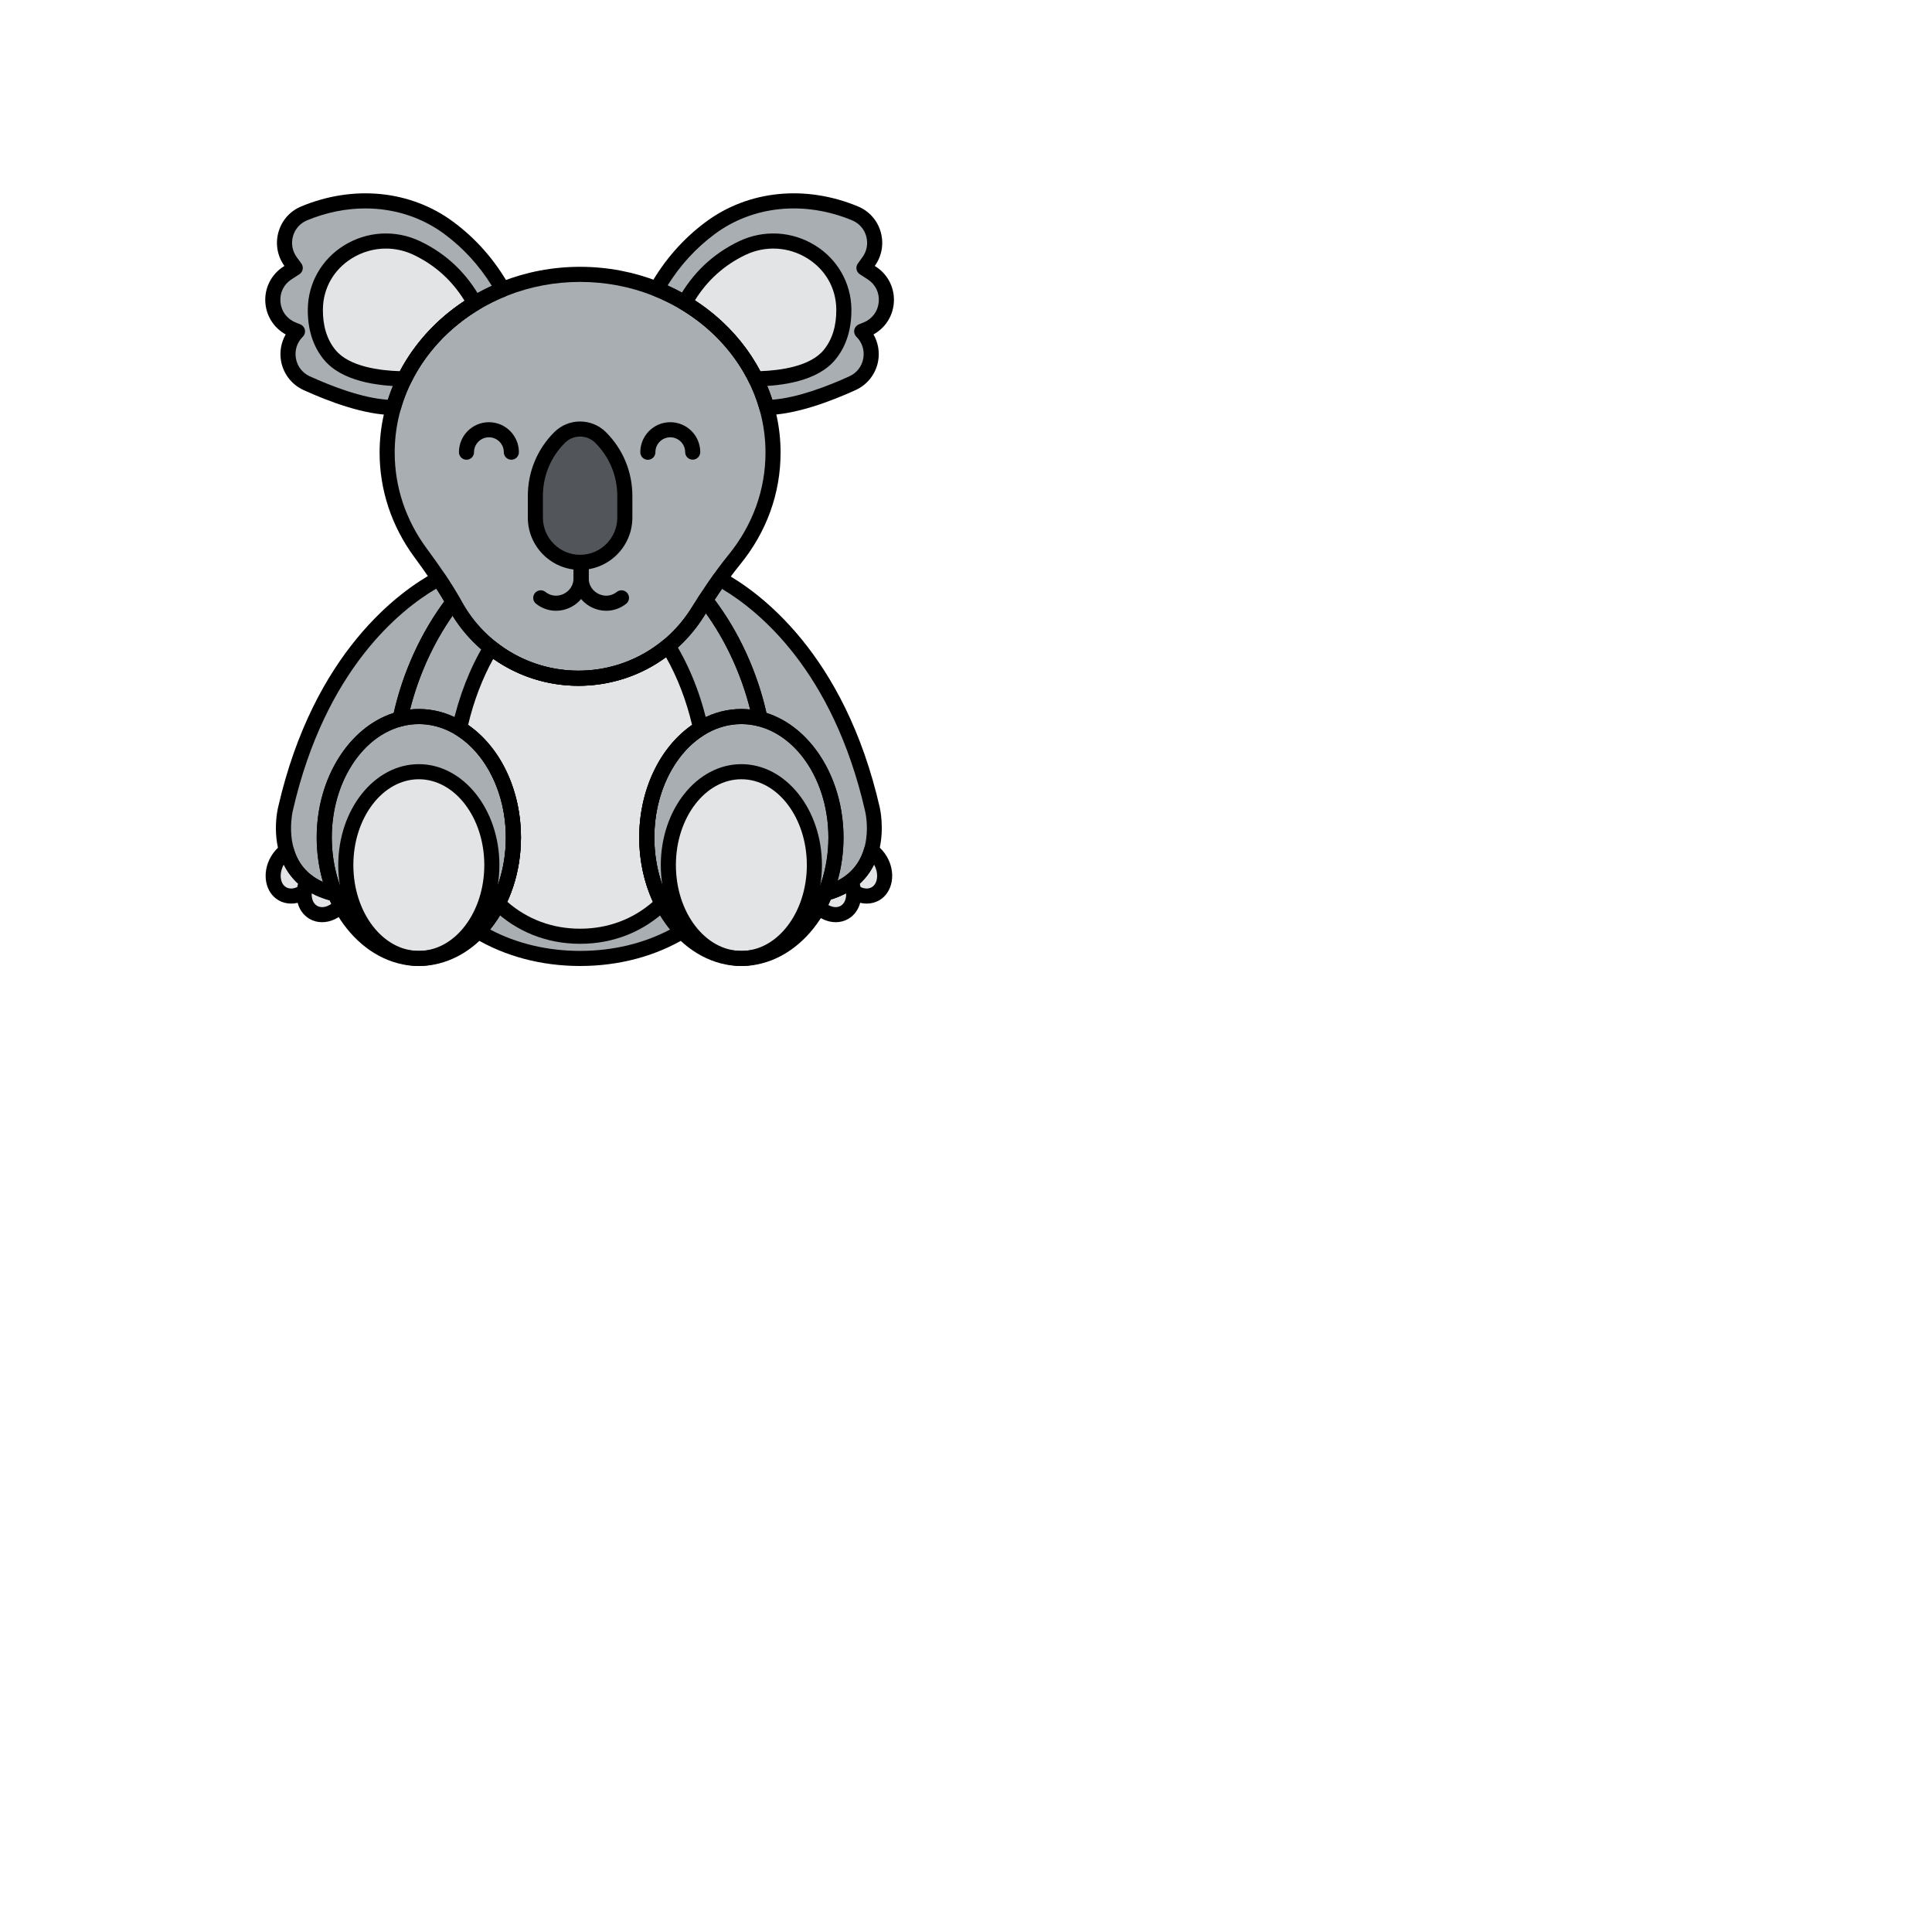<svg enable-background="new 0 0 512 512" height="100" viewBox="-64 -64 640 640" width="100" xmlns="http://www.w3.org/2000/svg"><g fill="#a8aeb2"><ellipse cx="181.587" cy="213.432" rx="31.334" ry="40.067"/><ellipse cx="74.742" cy="213.432" rx="31.334" ry="40.067"/><path d="m179.29 121.348c-4.489 5.516-8.418 11.45-12.198 17.474-8.236 13.126-22.83 21.855-39.47 21.855-17.559 0-32.847-9.717-40.785-24.066-3.403-6.151-7.441-11.916-11.603-17.581-6.934-9.441-10.987-20.834-10.987-33.102 0-32.607 28.616-59.041 63.916-59.041s63.916 26.433 63.916 59.041c.001 13.293-4.76 25.554-12.789 35.42z"/><path d="m167.093 138.822c-8.236 13.126-22.83 21.855-39.47 21.855-17.559 0-32.847-9.717-40.785-24.066-.222-.401-.453-.796-.68-1.193-8.44 10.95-14.657 24.616-17.601 38.732 2-.512 4.068-.784 6.185-.784 17.305 0 31.334 17.938 31.334 40.067 0 12.58-4.537 23.8-11.63 31.146 9.685 5.813 21.265 8.921 33.718 8.921s24.033-3.108 33.718-8.921c-7.092-7.346-11.63-18.566-11.63-31.146 0-22.128 14.029-40.067 31.334-40.067 2.118 0 4.185.272 6.185.784-3.001-14.392-9.407-28.315-18.1-39.369-.868 1.34-1.729 2.687-2.578 4.041z"/><path d="m224.784 26.431-2.59-1.67 1.508-2.06c4.036-5.515 1.872-13.387-4.439-16.009-19.127-7.946-36.583-3.608-47.957 4.822-7.336 5.437-13.321 12.37-17.761 20.222 17.85 7.143 31.478 21.582 36.467 39.251 8.887-.115 19.899-4.181 28.399-8.054 6.747-3.075 8.317-11.954 3.038-17.16l1.599-.653c7.925-3.234 8.93-14.05 1.736-18.689z"/><path d="m66.319 70.986c4.964-17.58 18.483-31.959 36.2-39.139-4.446-7.898-10.453-14.871-17.824-20.333-11.374-8.43-28.83-12.769-47.957-4.822-6.311 2.622-8.475 10.494-4.439 16.009l1.508 2.06-2.59 1.67c-7.194 4.638-6.189 15.455 1.737 18.688l1.599.653c-5.279 5.207-3.709 14.086 3.038 17.16 8.605 3.922 19.784 8.039 28.728 8.054z"/><path d="m43.408 213.432c0-19.425 10.811-35.617 25.159-39.285-.003.001-.007.002-.01.002 2.944-14.116 9.161-27.783 17.601-38.732-1.51-2.645-3.127-5.226-4.821-7.756-10.229 5.519-39.04 25.193-50.77 76.304 0 0-5.734 22.962 16.467 28.174-2.312-5.585-3.626-11.948-3.626-18.707z"/><path d="m224.978 203.965c-11.645-50.739-40.124-70.497-50.545-76.182-1.837 2.576-3.604 5.202-5.316 7.866.186-.289.368-.581.555-.87 8.693 11.054 15.099 24.977 18.1 39.369-.002-.001-.005-.001-.007-.002 14.346 3.669 25.156 19.861 25.156 39.284 0 6.672-1.283 12.958-3.539 18.492 21.181-5.598 15.596-27.957 15.596-27.957z"/></g><path d="m227.644 221.045c-.795-1.376-1.834-2.492-2.986-3.309-1.041 3.656-3.087 7.375-6.89 10.252.529 1.114.855 2.262.969 3.38 2.32 1.594 5.081 1.969 7.268.706 3.317-1.914 4.051-6.852 1.639-11.029z" fill="#e3e4e5"/><path d="m209.382 231.924c.017-.042.032-.086.049-.129-.661 1.636-1.406 3.207-2.23 4.702 2.517 2.432 5.93 3.243 8.531 1.741 3.114-1.798 3.951-6.262 2.045-10.257-2.177 1.649-4.92 3.024-8.395 3.943z" fill="#e3e4e5"/><path d="m47.033 232.139c-3.89-.913-6.907-2.379-9.263-4.163-1.909 3.997-1.074 8.464 2.042 10.263 2.778 1.604 6.481.571 9.029-2.257-.702-1.315-1.336-2.692-1.913-4.114.037.089.068.182.105.271z" fill="#e3e4e5"/><path d="m30.887 217.735c-1.152.817-2.192 1.933-2.987 3.31-2.411 4.177-1.677 9.115 1.639 11.03 2.187 1.262 4.947.887 7.268-.706.115-1.121.441-2.27.972-3.386-3.802-2.877-5.851-6.593-6.892-10.248z" fill="#e3e4e5"/><path d="m181.846 18.197c-6.993 3.346-13.98 8.927-19.033 18.129 10.227 6.109 18.44 14.837 23.531 25.163 7.751-.096 19.127-1.446 24.473-7.989 3.571-4.371 4.777-9.726 4.716-15.081-.191-16.899-18.34-27.566-33.687-20.222z" fill="#e3e4e5"/><path d="m93.266 36.474c-5.059-9.289-12.081-14.913-19.111-18.278-15.348-7.343-33.497 3.324-33.689 20.224-.061 5.355 1.145 10.711 4.716 15.081 5.423 6.637 17.047 7.929 24.802 7.99 5.05-10.243 13.17-18.915 23.282-25.017z" fill="#e3e4e5"/><path d="m121.364 80.936c-5.132 5.132-8.015 12.093-8.015 19.351v7.184c0 8.182 6.633 14.816 14.816 14.816 8.182 0 14.816-6.633 14.816-14.816v-7.184c0-7.258-2.883-14.219-8.015-19.351-3.757-3.756-9.846-3.756-13.602 0z" fill="#52565b"/><path d="m127.623 160.676c-10.955 0-21.024-3.783-28.978-10.113-4.704 7.763-8.312 17.034-10.392 26.71 10.542 6.452 17.824 20.217 17.824 36.158 0 8.075-1.875 15.587-5.089 21.878 7.32 7.027 16.805 10.836 27.177 10.836s19.857-3.809 27.177-10.836c-3.214-6.291-5.089-13.803-5.089-21.878 0-15.942 7.282-29.707 17.824-36.158-2.134-9.927-5.877-19.426-10.761-27.309-8.061 6.685-18.402 10.712-29.693 10.712z" fill="#e3e4e5"/><ellipse cx="181.587" cy="222.568" fill="#e3e4e5" rx="24.19" ry="30.931"/><ellipse cx="74.742" cy="222.568" fill="#e3e4e5" rx="24.19" ry="30.931"/><path d="m181.587 255.999c-18.656 0-33.834-19.095-33.834-42.566 0-23.472 15.178-42.567 33.834-42.567s33.834 19.095 33.834 42.567c0 23.47-15.178 42.566-33.834 42.566zm0-80.134c-15.899 0-28.834 16.853-28.834 37.567s12.935 37.566 28.834 37.566 28.834-16.852 28.834-37.566-12.935-37.567-28.834-37.567z"/><path d="m74.742 255.999c-18.656 0-33.834-19.095-33.834-42.566 0-23.472 15.178-42.567 33.834-42.567s33.834 19.095 33.834 42.567c0 23.47-15.178 42.566-33.834 42.566zm0-80.134c-15.899 0-28.834 16.853-28.834 37.567s12.935 37.566 28.834 37.566 28.834-16.852 28.834-37.566-12.934-37.567-28.834-37.567z"/><path d="m127.623 163.176c-17.855 0-34.321-9.716-42.973-25.356-3.445-6.228-7.529-12-11.43-17.311-7.505-10.217-11.472-22.175-11.472-34.582 0-33.934 29.794-61.541 66.415-61.541 36.622 0 66.416 27.607 66.416 61.541 0 13.471-4.616 26.265-13.351 36.998-4.666 5.733-8.694 11.925-12.019 17.225-9.046 14.418-24.593 23.026-41.586 23.026zm.541-133.789c-33.864 0-61.415 25.364-61.415 56.541 0 11.334 3.631 22.269 10.501 31.622 3.999 5.444 8.193 11.375 11.775 17.851 7.771 14.049 22.562 22.776 38.598 22.776 15.262 0 29.226-7.732 37.353-20.683 3.405-5.429 7.539-11.78 12.375-17.723 8.001-9.831 12.229-21.534 12.229-33.842 0-31.178-27.551-56.542-61.416-56.542z"/><path d="m128.164 255.999c-12.788 0-24.893-3.208-35.004-9.278-.654-.392-1.093-1.061-1.192-1.816-.1-.756.15-1.516.68-2.063 6.945-7.193 10.929-17.912 10.929-29.409 0-20.714-12.935-37.567-28.834-37.567-1.862 0-3.734.238-5.565.706-.834.216-1.724-.018-2.348-.615s-.896-1.473-.72-2.317c3.007-14.417 9.424-28.534 18.068-39.749.511-.663 1.311-1.024 2.154-.968.835.059 1.585.53 1.999 1.257l.225.393c.158.275.316.55.47.827 7.771 14.049 22.562 22.776 38.598 22.776 15.262 0 29.226-7.732 37.353-20.683.855-1.364 1.723-2.721 2.599-4.072.438-.677 1.178-1.101 1.983-1.138.796-.036 1.58.317 2.079.952 8.913 11.333 15.513 25.682 18.583 40.404.177.845-.096 1.721-.72 2.317-.624.597-1.513.831-2.348.615-1.831-.468-3.703-.706-5.565-.706-15.899 0-28.834 16.853-28.834 37.567 0 11.497 3.983 22.216 10.929 29.409.529.548.779 1.308.68 2.063-.1.755-.538 1.424-1.192 1.816-10.113 6.071-22.219 9.279-35.007 9.279zm-29.795-12.079c8.778 4.639 19.012 7.079 29.795 7.079s21.018-2.439 29.796-7.079c-6.52-7.987-10.207-18.911-10.207-30.488 0-23.472 15.178-42.567 33.834-42.567.967 0 1.937.052 2.902.156-2.886-11.495-7.987-22.589-14.653-31.863-.209.331-.418.662-.626.993-9.047 14.417-24.594 23.025-41.587 23.025-17.021 0-32.78-8.83-41.711-23.204-6.377 9.101-11.272 19.902-14.072 31.049.967-.104 1.936-.156 2.902-.156 18.656 0 33.834 19.095 33.834 42.567 0 11.577-3.687 22.501-10.207 30.488z"/><path d="m190.011 73.487c-1.118 0-2.102-.743-2.406-1.821-4.704-16.665-17.784-30.725-34.989-37.61-.67-.268-1.191-.812-1.43-1.492-.239-.681-.173-1.431.183-2.059 4.73-8.368 10.938-15.434 18.448-21 14.109-10.458 32.952-12.374 50.405-5.122 3.708 1.54 6.456 4.647 7.54 8.525 1.081 3.866.357 7.939-1.985 11.189l.362.233c4.114 2.653 6.389 7.329 5.936 12.203-.405 4.368-2.935 8.175-6.717 10.25 1.515 2.632 2.085 5.746 1.542 8.808-.751 4.236-3.538 7.831-7.453 9.616-8.139 3.709-19.847 8.156-29.403 8.279-.012.001-.023.001-.033.001zm-32.859-42.933c16.67 7.52 29.417 21.411 34.69 37.851 8.354-.618 18.369-4.483 25.529-7.747 2.455-1.119 4.133-3.283 4.604-5.939.472-2.658-.36-5.271-2.283-7.167-.598-.59-.859-1.441-.696-2.266s.729-1.511 1.508-1.829l1.599-.653c2.843-1.16 4.709-3.677 4.993-6.733.284-3.057-1.086-5.875-3.666-7.539l-2.591-1.67c-.579-.373-.979-.968-1.104-1.646-.126-.677.034-1.376.44-1.932l1.508-2.061c1.477-2.018 1.937-4.558 1.263-6.97-.669-2.391-2.36-4.306-4.643-5.254-15.814-6.569-32.825-4.878-45.511 4.521-6.211 4.606-11.463 10.327-15.64 17.034z"/><path d="m66.318 73.485c-.001 0-.003 0-.004 0-9.618-.016-21.492-4.51-29.761-8.278-3.915-1.785-6.702-5.379-7.453-9.616-.543-3.062.027-6.176 1.542-8.808-3.782-2.075-6.312-5.882-6.717-10.25-.453-4.875 1.821-9.55 5.936-12.203l.362-.233c-2.343-3.25-3.066-7.323-1.985-11.189 1.084-3.877 3.832-6.985 7.54-8.525 17.451-7.25 36.295-5.335 50.405 5.122 7.547 5.594 13.775 12.698 18.514 21.116.353.626.418 1.374.181 2.052s-.755 1.222-1.421 1.491c-17.07 6.918-30.055 20.937-34.732 37.501-.305 1.077-1.288 1.82-2.407 1.82zm-9.278-68.439c-6.402 0-12.969 1.306-19.344 3.954-2.282.948-3.974 2.863-4.643 5.254-.674 2.412-.214 4.953 1.263 6.97l1.508 2.061c.406.556.566 1.255.44 1.932-.125.677-.524 1.272-1.104 1.646l-2.591 1.67c-2.58 1.664-3.95 4.481-3.666 7.539.284 3.057 2.15 5.574 4.993 6.733l1.599.652c.778.318 1.345 1.005 1.508 1.829s-.099 1.675-.696 2.266c-1.923 1.896-2.755 4.509-2.283 7.167.471 2.656 2.148 4.82 4.604 5.939 7.278 3.316 17.444 7.229 25.852 7.766 5.241-16.349 17.896-30.204 34.442-37.75-4.188-6.758-9.465-12.519-15.715-17.152-7.571-5.611-16.687-8.476-26.167-8.476z"/><path d="m47.033 234.639c-.19 0-.382-.021-.571-.066-7.082-1.663-12.302-5.177-15.516-10.445-5.606-9.19-2.923-20.3-2.806-20.769 11.781-51.334 40.297-71.579 52.009-77.898 1.138-.613 2.549-.261 3.265.809 1.824 2.725 3.433 5.311 4.915 7.907.5.876.425 1.967-.19 2.766-8.15 10.573-14.215 23.882-17.089 37.5-.112.933-.747 1.76-1.692 2.075-.056.019-.113.036-.172.05-13.487 3.448-23.277 18.951-23.277 36.863 0 6.181 1.188 12.319 3.436 17.751.358.866.201 1.86-.406 2.575-.482.567-1.182.882-1.906.882zm33.499-103.654c-12.077 7.104-36.822 26.891-47.529 73.54-.033.137-2.293 9.65 2.229 17.029 1.765 2.879 4.366 5.094 7.764 6.619-1.373-4.701-2.088-9.712-2.088-14.741 0-19.504 10.644-36.556 25.521-41.272 3-13.331 8.892-26.328 16.732-36.924-.826-1.402-1.698-2.81-2.629-4.251z"/><path d="m209.382 234.424c-.709 0-1.396-.302-1.878-.85-.626-.712-.795-1.717-.437-2.595 2.193-5.38 3.354-11.448 3.354-17.548 0-17.91-9.788-33.413-23.274-36.862-1.019-.26-1.729-1.111-1.859-2.093-2.769-13.137-8.483-25.94-16.187-36.326-.458-.003-.921-.131-1.334-.397-1.162-.746-1.499-2.292-.753-3.454l.562-.881c.032-.048.065-.096.1-.142 1.576-2.422 3.161-4.753 4.722-6.943.735-1.03 2.122-1.351 3.233-.744 11.66 6.359 40.047 26.672 51.784 77.817.281 1.216 5.417 24.903-17.394 30.935-.211.056-.426.083-.639.083zm-19.483-62.265c14.878 4.717 25.521 21.77 25.521 41.273 0 4.943-.655 9.731-1.951 14.293 12.947-6.642 9.262-22.422 9.081-23.16-.003-.012-.007-.029-.01-.042-10.672-46.5-35.362-66.325-47.37-73.444-.808 1.164-1.619 2.362-2.43 3.589 8.062 10.71 14.102 23.903 17.159 37.491z"/><path d="m223.125 235.323c-1.949 0-3.977-.639-5.803-1.894-.605-.416-.997-1.076-1.072-1.807-.087-.849-.335-1.711-.739-2.561-.509-1.071-.196-2.352.75-3.067 2.915-2.204 4.931-5.213 5.993-8.942.222-.78.81-1.404 1.574-1.674.765-.268 1.612-.151 2.276.319 1.482 1.051 2.764 2.468 3.705 4.098 3.097 5.364 1.95 11.844-2.555 14.445-1.255.725-2.67 1.083-4.129 1.083zm-2.106-5.509c1.345.652 2.694.697 3.736.095 2.057-1.187 2.405-4.604.785-7.507-1.198 2.436-2.801 4.564-4.793 6.364.107.348.197.698.272 1.048z"/><path d="m212.852 241.49c-2.556 0-5.224-1.103-7.389-3.194-.812-.785-.997-2.017-.451-3.006.769-1.393 1.476-2.883 2.102-4.431.401-.995 1.373-1.603 2.386-1.562 2.614-.773 4.889-1.884 6.768-3.308.601-.453 1.373-.613 2.101-.436.73.178 1.342.675 1.666 1.353 2.502 5.246 1.19 11.049-3.052 13.499-1.267.73-2.681 1.085-4.131 1.085zm-2.467-5.699c1.434.812 2.953.942 4.097.283 1.28-.739 1.912-2.348 1.797-4.171-1.553.839-3.245 1.541-5.063 2.098-.268.606-.544 1.204-.831 1.79z"/><path d="m42.693 241.491c-1.447 0-2.861-.354-4.131-1.087-4.245-2.45-5.555-8.256-3.048-13.505.324-.678.936-1.174 1.665-1.352.73-.176 1.501-.017 2.101.437 1.993 1.51 4.427 2.667 7.244 3.446 1.128-.199 2.272.392 2.722 1.499.559 1.38 1.165 2.684 1.801 3.875.496.929.357 2.069-.348 2.851-2.249 2.496-5.19 3.836-8.006 3.836zm-3.427-9.594c-.116 1.826.515 3.437 1.797 4.177 1.319.762 3.109.474 4.694-.661-.18-.378-.356-.763-.53-1.154-2.165-.596-4.157-1.386-5.961-2.362z"/><path d="m32.419 235.323c-1.459 0-2.874-.358-4.13-1.083-4.505-2.601-5.651-9.081-2.555-14.445.94-1.628 2.222-3.046 3.706-4.099.663-.469 1.512-.589 2.275-.319.766.269 1.353.893 1.575 1.673 1.061 3.724 3.078 6.731 5.995 8.938.946.715 1.259 1.996.75 3.067-.406.854-.656 1.718-.742 2.566-.074.73-.467 1.392-1.072 1.807-1.825 1.256-3.853 1.895-5.802 1.895zm-2.414-12.924c-1.621 2.904-1.272 6.323.784 7.51 1.043.602 2.392.556 3.736-.095.075-.353.167-.705.273-1.055-1.992-1.8-3.594-3.926-4.793-6.36z"/><path d="m120.185 138.326c-2.355 0-4.68-.788-6.61-2.324-1.081-.859-1.261-2.432-.401-3.513.86-1.08 2.432-1.261 3.513-.4 1.741 1.383 3.986 1.628 6.012.653 2.068-.998 3.303-2.956 3.303-5.239v-5.003c0-1.381 1.119-2.5 2.5-2.5s2.5 1.119 2.5 2.5v5.003c0 4.185-2.349 7.918-6.131 9.742-1.504.725-3.102 1.081-4.686 1.081z"/><path d="m136.815 138.326c-1.584 0-3.183-.356-4.685-1.081-3.782-1.824-6.131-5.557-6.131-9.742v-5.003c0-1.381 1.119-2.5 2.5-2.5s2.5 1.119 2.5 2.5v5.003c0 2.283 1.234 4.241 3.303 5.239 2.025.977 4.27.731 6.012-.653 1.081-.86 2.653-.68 3.513.4.859 1.081.68 2.653-.401 3.513-1.931 1.536-4.255 2.324-6.611 2.324z"/><path d="m150.608 88.314c-1.377 0-2.496-1.114-2.5-2.492-.017-5.475 4.424-9.944 9.898-9.961h.032c2.641 0 5.124 1.024 6.998 2.886 1.882 1.87 2.923 4.36 2.931 7.012.004 1.381-1.111 2.503-2.492 2.508-.003 0-.006 0-.008 0-1.377 0-2.496-1.114-2.5-2.492-.004-1.317-.521-2.553-1.455-3.481-.93-.924-2.163-1.433-3.474-1.433-.006 0-.011 0-.017 0-2.718.009-4.923 2.228-4.914 4.946.004 1.381-1.111 2.503-2.492 2.508-.002-.001-.004-.001-.007-.001z"/><path d="m105.392 88.29c-1.381 0-2.5-1.119-2.5-2.5 0-2.718-2.212-4.93-4.93-4.93s-4.93 2.211-4.93 4.93c0 1.381-1.119 2.5-2.5 2.5s-2.5-1.119-2.5-2.5c0-5.475 4.454-9.93 9.93-9.93s9.93 4.455 9.93 9.93c0 1.381-1.12 2.5-2.5 2.5z"/><path d="m186.344 63.989c-.951 0-1.821-.54-2.242-1.395-4.865-9.867-12.671-18.209-22.571-24.122-1.155-.69-1.557-2.17-.909-3.35 4.716-8.587 11.494-15.041 20.146-19.181 8.168-3.911 17.634-3.391 25.317 1.39 7.385 4.595 11.853 12.467 11.95 21.059.075 6.695-1.701 12.311-5.281 16.692-5.853 7.163-17.575 8.797-26.378 8.906-.012.001-.022.001-.032.001zm-20.148-28.501c9.27 6.006 16.703 14.057 21.66 23.465 6.498-.228 16.523-1.523 21.025-7.034 2.817-3.448 4.215-7.98 4.152-13.471-.079-6.979-3.575-13.127-9.592-16.87-6.226-3.875-13.896-4.294-20.518-1.126-6.987 3.345-12.606 8.397-16.727 15.036z"/><path d="m69.983 63.991c-.007 0-.013 0-.02 0-8.926-.071-20.807-1.674-26.717-8.909-3.58-4.381-5.356-9.997-5.281-16.691.098-8.592 4.565-16.464 11.95-21.059 7.683-4.78 17.146-5.301 25.317-1.39 8.703 4.165 15.509 10.67 20.228 19.337.64 1.175.241 2.645-.903 3.336-9.785 5.904-17.507 14.196-22.332 23.981-.42.855-1.29 1.395-2.242 1.395zm-6.155-45.649c-3.918 0-7.816 1.086-11.271 3.235-6.017 3.743-9.513 9.892-9.592 16.87-.062 5.491 1.335 10.023 4.152 13.471 4.56 5.58 14.755 6.844 21.349 7.043 4.913-9.328 12.269-17.331 21.428-23.321-4.129-6.716-9.778-11.819-16.819-15.189-2.947-1.409-6.103-2.109-9.247-2.109z"/><path d="m128.164 124.786c-9.548 0-17.315-7.768-17.315-17.315v-7.184c0-7.977 3.106-15.477 8.748-21.119 4.725-4.725 12.411-4.723 17.136 0 5.642 5.642 8.748 13.142 8.748 21.119v7.184c-.001 9.548-7.769 17.315-17.317 17.315zm-5.032-42.083c-4.696 4.697-7.283 10.942-7.283 17.583v7.184c0 6.791 5.524 12.315 12.315 12.315s12.316-5.525 12.316-12.315v-7.184c0-6.642-2.587-12.886-7.283-17.583-2.775-2.774-7.29-2.774-10.065 0z"/><path d="m128.164 248.646c-11.053 0-21.049-3.988-28.908-11.532-.796-.764-.997-1.959-.495-2.941 3.15-6.167 4.815-13.339 4.815-20.741 0-14.488-6.527-27.844-16.628-34.026-.906-.554-1.362-1.62-1.14-2.658 2.142-9.96 5.841-19.463 10.699-27.479.372-.615.99-1.039 1.697-1.166.709-.126 1.436.057 1.997.505 7.866 6.26 17.348 9.568 27.421 9.568 10.237 0 20.215-3.6 28.096-10.136.556-.461 1.285-.661 1.998-.543.714.116 1.342.536 1.723 1.15 5.049 8.149 8.881 17.866 11.081 28.1.223 1.038-.233 2.104-1.14 2.658-10.101 6.183-16.628 19.539-16.628 34.026 0 7.402 1.665 14.574 4.815 20.741.502.982.301 2.177-.495 2.941-7.858 7.545-17.855 11.533-28.908 11.533zm-24.115-13.921c6.693 5.843 14.993 8.921 24.115 8.921 9.123 0 17.423-3.078 24.116-8.921-2.967-6.46-4.527-13.78-4.527-21.292 0-15.72 6.663-29.823 17.503-37.306-1.895-8.078-4.854-15.755-8.644-22.444-8.378 6.142-18.562 9.494-28.989 9.494-10.248 0-19.946-3.076-28.227-8.925-3.636 6.555-6.484 14.037-8.323 21.875 10.84 7.482 17.503 21.585 17.503 37.305 0 7.513-1.56 14.832-4.527 21.293z"/><path d="m181.587 255.999c-14.717 0-26.689-14.997-26.689-33.431s11.973-33.431 26.689-33.431 26.689 14.997 26.689 33.431-11.972 33.431-26.689 33.431zm0-61.862c-11.96 0-21.689 12.754-21.689 28.431s9.729 28.431 21.689 28.431 21.689-12.754 21.689-28.431-9.729-28.431-21.689-28.431z"/><path d="m74.742 255.999c-14.717 0-26.689-14.997-26.689-33.431s11.973-33.431 26.689-33.431 26.689 14.997 26.689 33.431-11.972 33.431-26.689 33.431zm0-61.862c-11.96 0-21.689 12.754-21.689 28.431s9.729 28.431 21.689 28.431 21.689-12.754 21.689-28.431-9.729-28.431-21.689-28.431z"/></svg>